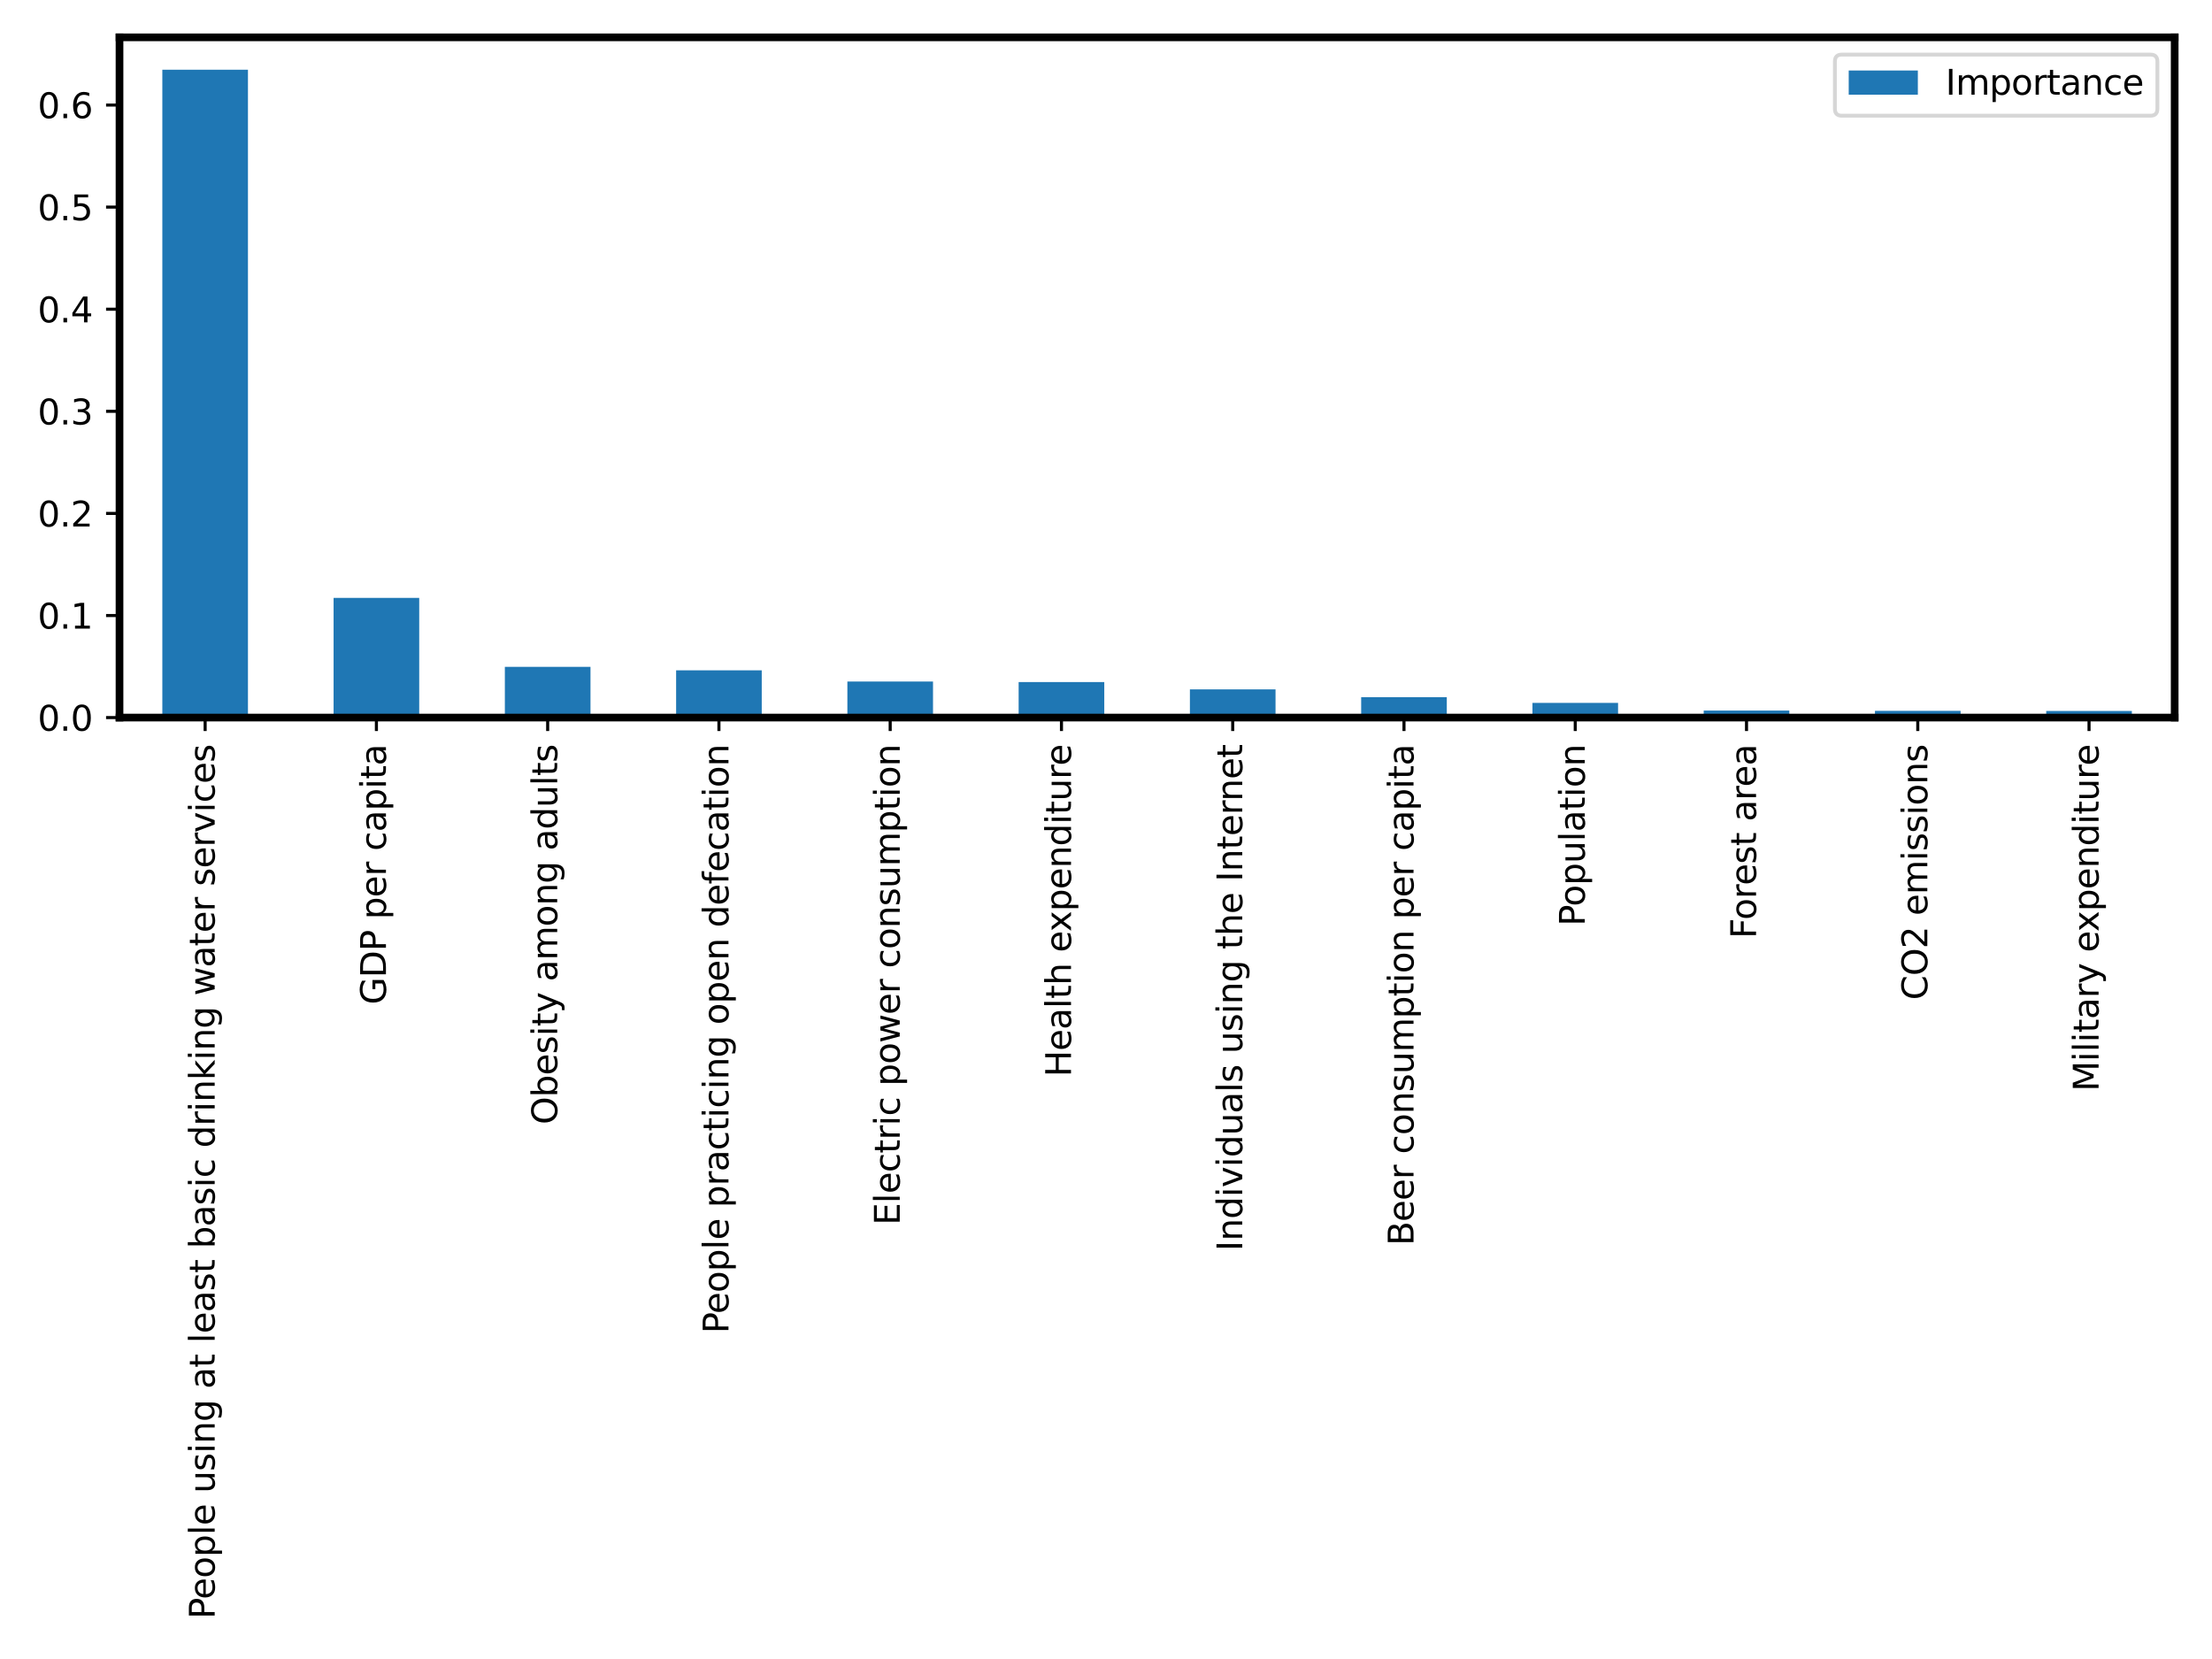 <?xml version="1.0" encoding="utf-8" standalone="no"?>
<!DOCTYPE svg PUBLIC "-//W3C//DTD SVG 1.1//EN"
  "http://www.w3.org/Graphics/SVG/1.1/DTD/svg11.dtd">
<svg xmlns:xlink="http://www.w3.org/1999/xlink" width="576pt" height="432pt" viewBox="0 0 576 432" xmlns="http://www.w3.org/2000/svg" version="1.1">
 <defs>
  <style type="text/css">*{stroke-linejoin: round; stroke-linecap: butt}</style>
 </defs>
 <g id="figure_1">
  <g id="patch_1">
   <path d="M 0 432 
L 576 432 
L 576 0 
L 0 0 
z
" style="fill: #ffffff"/>
  </g>
  <g id="axes_1">
   <g id="patch_2">
    <path d="M 31.12 186.86 
L 566.28 186.86 
L 566.28 9.72 
L 31.12 9.72 
z
" style="fill: #ffffff"/>
   </g>
   <g id="patch_3">
    <path d="M 42.269 186.86 
L 64.567 186.86 
L 64.567 18.155 
L 42.269 18.155 
z
" clip-path="url(#pee3c663d74)" style="fill: #1f77b4"/>
   </g>
   <g id="patch_4">
    <path d="M 86.866 186.86 
L 109.164 186.86 
L 109.164 155.69 
L 86.866 155.69 
z
" clip-path="url(#pee3c663d74)" style="fill: #1f77b4"/>
   </g>
   <g id="patch_5">
    <path d="M 131.463 186.86 
L 153.761 186.86 
L 153.761 173.649 
L 131.463 173.649 
z
" clip-path="url(#pee3c663d74)" style="fill: #1f77b4"/>
   </g>
   <g id="patch_6">
    <path d="M 176.059 186.86 
L 198.357 186.86 
L 198.357 174.557 
L 176.059 174.557 
z
" clip-path="url(#pee3c663d74)" style="fill: #1f77b4"/>
   </g>
   <g id="patch_7">
    <path d="M 220.656 186.86 
L 242.954 186.86 
L 242.954 177.474 
L 220.656 177.474 
z
" clip-path="url(#pee3c663d74)" style="fill: #1f77b4"/>
   </g>
   <g id="patch_8">
    <path d="M 265.252 186.86 
L 287.551 186.86 
L 287.551 177.615 
L 265.252 177.615 
z
" clip-path="url(#pee3c663d74)" style="fill: #1f77b4"/>
   </g>
   <g id="patch_9">
    <path d="M 309.849 186.86 
L 332.147 186.86 
L 332.147 179.507 
L 309.849 179.507 
z
" clip-path="url(#pee3c663d74)" style="fill: #1f77b4"/>
   </g>
   <g id="patch_10">
    <path d="M 354.446 186.86 
L 376.744 186.86 
L 376.744 181.537 
L 354.446 181.537 
z
" clip-path="url(#pee3c663d74)" style="fill: #1f77b4"/>
   </g>
   <g id="patch_11">
    <path d="M 399.043 186.86 
L 421.341 186.86 
L 421.341 183.026 
L 399.043 183.026 
z
" clip-path="url(#pee3c663d74)" style="fill: #1f77b4"/>
   </g>
   <g id="patch_12">
    <path d="M 443.639 186.86 
L 465.938 186.86 
L 465.938 185.028 
L 443.639 185.028 
z
" clip-path="url(#pee3c663d74)" style="fill: #1f77b4"/>
   </g>
   <g id="patch_13">
    <path d="M 488.236 186.86 
L 510.534 186.86 
L 510.534 185.106 
L 488.236 185.106 
z
" clip-path="url(#pee3c663d74)" style="fill: #1f77b4"/>
   </g>
   <g id="patch_14">
    <path d="M 532.832 186.86 
L 555.131 186.86 
L 555.131 185.126 
L 532.832 185.126 
z
" clip-path="url(#pee3c663d74)" style="fill: #1f77b4"/>
   </g>
   <g id="matplotlib.axis_1">
    <g id="xtick_1">
     <g id="line2d_1">
      <defs>
       <path id="m56420c7152" d="M 0 0 
L 0 3.5 
" style="stroke: #000000; stroke-width: 0.8"/>
      </defs>
      <g>
       <use xlink:href="#m56420c7152" x="53.418" y="186.86" style="stroke: #000000; stroke-width: 0.8"/>
      </g>
     </g>
     <g id="text_1">
      <!-- People using at least basic drinking water services -->
      <g transform="translate(55.902 421.585) rotate(-90) scale(0.09 -0.09)">
       <defs>
        <path id="DejaVuSans-50" d="M 1259 4147 
L 1259 2394 
L 2053 2394 
Q 2494 2394 2734 2622 
Q 2975 2850 2975 3272 
Q 2975 3691 2734 3919 
Q 2494 4147 2053 4147 
L 1259 4147 
z
M 628 4666 
L 2053 4666 
Q 2838 4666 3239 4311 
Q 3641 3956 3641 3272 
Q 3641 2581 3239 2228 
Q 2838 1875 2053 1875 
L 1259 1875 
L 1259 0 
L 628 0 
L 628 4666 
z
" transform="scale(0.016)"/>
        <path id="DejaVuSans-65" d="M 3597 1894 
L 3597 1613 
L 953 1613 
Q 991 1019 1311 708 
Q 1631 397 2203 397 
Q 2534 397 2845 478 
Q 3156 559 3463 722 
L 3463 178 
Q 3153 47 2828 -22 
Q 2503 -91 2169 -91 
Q 1331 -91 842 396 
Q 353 884 353 1716 
Q 353 2575 817 3079 
Q 1281 3584 2069 3584 
Q 2775 3584 3186 3129 
Q 3597 2675 3597 1894 
z
M 3022 2063 
Q 3016 2534 2758 2815 
Q 2500 3097 2075 3097 
Q 1594 3097 1305 2825 
Q 1016 2553 972 2059 
L 3022 2063 
z
" transform="scale(0.016)"/>
        <path id="DejaVuSans-6f" d="M 1959 3097 
Q 1497 3097 1228 2736 
Q 959 2375 959 1747 
Q 959 1119 1226 758 
Q 1494 397 1959 397 
Q 2419 397 2687 759 
Q 2956 1122 2956 1747 
Q 2956 2369 2687 2733 
Q 2419 3097 1959 3097 
z
M 1959 3584 
Q 2709 3584 3137 3096 
Q 3566 2609 3566 1747 
Q 3566 888 3137 398 
Q 2709 -91 1959 -91 
Q 1206 -91 779 398 
Q 353 888 353 1747 
Q 353 2609 779 3096 
Q 1206 3584 1959 3584 
z
" transform="scale(0.016)"/>
        <path id="DejaVuSans-70" d="M 1159 525 
L 1159 -1331 
L 581 -1331 
L 581 3500 
L 1159 3500 
L 1159 2969 
Q 1341 3281 1617 3432 
Q 1894 3584 2278 3584 
Q 2916 3584 3314 3078 
Q 3713 2572 3713 1747 
Q 3713 922 3314 415 
Q 2916 -91 2278 -91 
Q 1894 -91 1617 61 
Q 1341 213 1159 525 
z
M 3116 1747 
Q 3116 2381 2855 2742 
Q 2594 3103 2138 3103 
Q 1681 3103 1420 2742 
Q 1159 2381 1159 1747 
Q 1159 1113 1420 752 
Q 1681 391 2138 391 
Q 2594 391 2855 752 
Q 3116 1113 3116 1747 
z
" transform="scale(0.016)"/>
        <path id="DejaVuSans-6c" d="M 603 4863 
L 1178 4863 
L 1178 0 
L 603 0 
L 603 4863 
z
" transform="scale(0.016)"/>
        <path id="DejaVuSans-20" transform="scale(0.016)"/>
        <path id="DejaVuSans-75" d="M 544 1381 
L 544 3500 
L 1119 3500 
L 1119 1403 
Q 1119 906 1312 657 
Q 1506 409 1894 409 
Q 2359 409 2629 706 
Q 2900 1003 2900 1516 
L 2900 3500 
L 3475 3500 
L 3475 0 
L 2900 0 
L 2900 538 
Q 2691 219 2414 64 
Q 2138 -91 1772 -91 
Q 1169 -91 856 284 
Q 544 659 544 1381 
z
M 1991 3584 
L 1991 3584 
z
" transform="scale(0.016)"/>
        <path id="DejaVuSans-73" d="M 2834 3397 
L 2834 2853 
Q 2591 2978 2328 3040 
Q 2066 3103 1784 3103 
Q 1356 3103 1142 2972 
Q 928 2841 928 2578 
Q 928 2378 1081 2264 
Q 1234 2150 1697 2047 
L 1894 2003 
Q 2506 1872 2764 1633 
Q 3022 1394 3022 966 
Q 3022 478 2636 193 
Q 2250 -91 1575 -91 
Q 1294 -91 989 -36 
Q 684 19 347 128 
L 347 722 
Q 666 556 975 473 
Q 1284 391 1588 391 
Q 1994 391 2212 530 
Q 2431 669 2431 922 
Q 2431 1156 2273 1281 
Q 2116 1406 1581 1522 
L 1381 1569 
Q 847 1681 609 1914 
Q 372 2147 372 2553 
Q 372 3047 722 3315 
Q 1072 3584 1716 3584 
Q 2034 3584 2315 3537 
Q 2597 3491 2834 3397 
z
" transform="scale(0.016)"/>
        <path id="DejaVuSans-69" d="M 603 3500 
L 1178 3500 
L 1178 0 
L 603 0 
L 603 3500 
z
M 603 4863 
L 1178 4863 
L 1178 4134 
L 603 4134 
L 603 4863 
z
" transform="scale(0.016)"/>
        <path id="DejaVuSans-6e" d="M 3513 2113 
L 3513 0 
L 2938 0 
L 2938 2094 
Q 2938 2591 2744 2837 
Q 2550 3084 2163 3084 
Q 1697 3084 1428 2787 
Q 1159 2491 1159 1978 
L 1159 0 
L 581 0 
L 581 3500 
L 1159 3500 
L 1159 2956 
Q 1366 3272 1645 3428 
Q 1925 3584 2291 3584 
Q 2894 3584 3203 3211 
Q 3513 2838 3513 2113 
z
" transform="scale(0.016)"/>
        <path id="DejaVuSans-67" d="M 2906 1791 
Q 2906 2416 2648 2759 
Q 2391 3103 1925 3103 
Q 1463 3103 1205 2759 
Q 947 2416 947 1791 
Q 947 1169 1205 825 
Q 1463 481 1925 481 
Q 2391 481 2648 825 
Q 2906 1169 2906 1791 
z
M 3481 434 
Q 3481 -459 3084 -895 
Q 2688 -1331 1869 -1331 
Q 1566 -1331 1297 -1286 
Q 1028 -1241 775 -1147 
L 775 -588 
Q 1028 -725 1275 -790 
Q 1522 -856 1778 -856 
Q 2344 -856 2625 -561 
Q 2906 -266 2906 331 
L 2906 616 
Q 2728 306 2450 153 
Q 2172 0 1784 0 
Q 1141 0 747 490 
Q 353 981 353 1791 
Q 353 2603 747 3093 
Q 1141 3584 1784 3584 
Q 2172 3584 2450 3431 
Q 2728 3278 2906 2969 
L 2906 3500 
L 3481 3500 
L 3481 434 
z
" transform="scale(0.016)"/>
        <path id="DejaVuSans-61" d="M 2194 1759 
Q 1497 1759 1228 1600 
Q 959 1441 959 1056 
Q 959 750 1161 570 
Q 1363 391 1709 391 
Q 2188 391 2477 730 
Q 2766 1069 2766 1631 
L 2766 1759 
L 2194 1759 
z
M 3341 1997 
L 3341 0 
L 2766 0 
L 2766 531 
Q 2569 213 2275 61 
Q 1981 -91 1556 -91 
Q 1019 -91 701 211 
Q 384 513 384 1019 
Q 384 1609 779 1909 
Q 1175 2209 1959 2209 
L 2766 2209 
L 2766 2266 
Q 2766 2663 2505 2880 
Q 2244 3097 1772 3097 
Q 1472 3097 1187 3025 
Q 903 2953 641 2809 
L 641 3341 
Q 956 3463 1253 3523 
Q 1550 3584 1831 3584 
Q 2591 3584 2966 3190 
Q 3341 2797 3341 1997 
z
" transform="scale(0.016)"/>
        <path id="DejaVuSans-74" d="M 1172 4494 
L 1172 3500 
L 2356 3500 
L 2356 3053 
L 1172 3053 
L 1172 1153 
Q 1172 725 1289 603 
Q 1406 481 1766 481 
L 2356 481 
L 2356 0 
L 1766 0 
Q 1100 0 847 248 
Q 594 497 594 1153 
L 594 3053 
L 172 3053 
L 172 3500 
L 594 3500 
L 594 4494 
L 1172 4494 
z
" transform="scale(0.016)"/>
        <path id="DejaVuSans-62" d="M 3116 1747 
Q 3116 2381 2855 2742 
Q 2594 3103 2138 3103 
Q 1681 3103 1420 2742 
Q 1159 2381 1159 1747 
Q 1159 1113 1420 752 
Q 1681 391 2138 391 
Q 2594 391 2855 752 
Q 3116 1113 3116 1747 
z
M 1159 2969 
Q 1341 3281 1617 3432 
Q 1894 3584 2278 3584 
Q 2916 3584 3314 3078 
Q 3713 2572 3713 1747 
Q 3713 922 3314 415 
Q 2916 -91 2278 -91 
Q 1894 -91 1617 61 
Q 1341 213 1159 525 
L 1159 0 
L 581 0 
L 581 4863 
L 1159 4863 
L 1159 2969 
z
" transform="scale(0.016)"/>
        <path id="DejaVuSans-63" d="M 3122 3366 
L 3122 2828 
Q 2878 2963 2633 3030 
Q 2388 3097 2138 3097 
Q 1578 3097 1268 2742 
Q 959 2388 959 1747 
Q 959 1106 1268 751 
Q 1578 397 2138 397 
Q 2388 397 2633 464 
Q 2878 531 3122 666 
L 3122 134 
Q 2881 22 2623 -34 
Q 2366 -91 2075 -91 
Q 1284 -91 818 406 
Q 353 903 353 1747 
Q 353 2603 823 3093 
Q 1294 3584 2113 3584 
Q 2378 3584 2631 3529 
Q 2884 3475 3122 3366 
z
" transform="scale(0.016)"/>
        <path id="DejaVuSans-64" d="M 2906 2969 
L 2906 4863 
L 3481 4863 
L 3481 0 
L 2906 0 
L 2906 525 
Q 2725 213 2448 61 
Q 2172 -91 1784 -91 
Q 1150 -91 751 415 
Q 353 922 353 1747 
Q 353 2572 751 3078 
Q 1150 3584 1784 3584 
Q 2172 3584 2448 3432 
Q 2725 3281 2906 2969 
z
M 947 1747 
Q 947 1113 1208 752 
Q 1469 391 1925 391 
Q 2381 391 2643 752 
Q 2906 1113 2906 1747 
Q 2906 2381 2643 2742 
Q 2381 3103 1925 3103 
Q 1469 3103 1208 2742 
Q 947 2381 947 1747 
z
" transform="scale(0.016)"/>
        <path id="DejaVuSans-72" d="M 2631 2963 
Q 2534 3019 2420 3045 
Q 2306 3072 2169 3072 
Q 1681 3072 1420 2755 
Q 1159 2438 1159 1844 
L 1159 0 
L 581 0 
L 581 3500 
L 1159 3500 
L 1159 2956 
Q 1341 3275 1631 3429 
Q 1922 3584 2338 3584 
Q 2397 3584 2469 3576 
Q 2541 3569 2628 3553 
L 2631 2963 
z
" transform="scale(0.016)"/>
        <path id="DejaVuSans-6b" d="M 581 4863 
L 1159 4863 
L 1159 1991 
L 2875 3500 
L 3609 3500 
L 1753 1863 
L 3688 0 
L 2938 0 
L 1159 1709 
L 1159 0 
L 581 0 
L 581 4863 
z
" transform="scale(0.016)"/>
        <path id="DejaVuSans-77" d="M 269 3500 
L 844 3500 
L 1563 769 
L 2278 3500 
L 2956 3500 
L 3675 769 
L 4391 3500 
L 4966 3500 
L 4050 0 
L 3372 0 
L 2619 2869 
L 1863 0 
L 1184 0 
L 269 3500 
z
" transform="scale(0.016)"/>
        <path id="DejaVuSans-76" d="M 191 3500 
L 800 3500 
L 1894 563 
L 2988 3500 
L 3597 3500 
L 2284 0 
L 1503 0 
L 191 3500 
z
" transform="scale(0.016)"/>
       </defs>
       <use xlink:href="#DejaVuSans-50"/>
       <use xlink:href="#DejaVuSans-65" x="56.678"/>
       <use xlink:href="#DejaVuSans-6f" x="118.201"/>
       <use xlink:href="#DejaVuSans-70" x="179.383"/>
       <use xlink:href="#DejaVuSans-6c" x="242.859"/>
       <use xlink:href="#DejaVuSans-65" x="270.643"/>
       <use xlink:href="#DejaVuSans-20" x="332.166"/>
       <use xlink:href="#DejaVuSans-75" x="363.953"/>
       <use xlink:href="#DejaVuSans-73" x="427.332"/>
       <use xlink:href="#DejaVuSans-69" x="479.432"/>
       <use xlink:href="#DejaVuSans-6e" x="507.215"/>
       <use xlink:href="#DejaVuSans-67" x="570.594"/>
       <use xlink:href="#DejaVuSans-20" x="634.07"/>
       <use xlink:href="#DejaVuSans-61" x="665.857"/>
       <use xlink:href="#DejaVuSans-74" x="727.137"/>
       <use xlink:href="#DejaVuSans-20" x="766.346"/>
       <use xlink:href="#DejaVuSans-6c" x="798.133"/>
       <use xlink:href="#DejaVuSans-65" x="825.916"/>
       <use xlink:href="#DejaVuSans-61" x="887.439"/>
       <use xlink:href="#DejaVuSans-73" x="948.719"/>
       <use xlink:href="#DejaVuSans-74" x="1000.818"/>
       <use xlink:href="#DejaVuSans-20" x="1040.027"/>
       <use xlink:href="#DejaVuSans-62" x="1071.814"/>
       <use xlink:href="#DejaVuSans-61" x="1135.291"/>
       <use xlink:href="#DejaVuSans-73" x="1196.57"/>
       <use xlink:href="#DejaVuSans-69" x="1248.67"/>
       <use xlink:href="#DejaVuSans-63" x="1276.453"/>
       <use xlink:href="#DejaVuSans-20" x="1331.434"/>
       <use xlink:href="#DejaVuSans-64" x="1363.221"/>
       <use xlink:href="#DejaVuSans-72" x="1426.697"/>
       <use xlink:href="#DejaVuSans-69" x="1467.811"/>
       <use xlink:href="#DejaVuSans-6e" x="1495.594"/>
       <use xlink:href="#DejaVuSans-6b" x="1558.973"/>
       <use xlink:href="#DejaVuSans-69" x="1616.883"/>
       <use xlink:href="#DejaVuSans-6e" x="1644.666"/>
       <use xlink:href="#DejaVuSans-67" x="1708.045"/>
       <use xlink:href="#DejaVuSans-20" x="1771.521"/>
       <use xlink:href="#DejaVuSans-77" x="1803.309"/>
       <use xlink:href="#DejaVuSans-61" x="1885.096"/>
       <use xlink:href="#DejaVuSans-74" x="1946.375"/>
       <use xlink:href="#DejaVuSans-65" x="1985.584"/>
       <use xlink:href="#DejaVuSans-72" x="2047.107"/>
       <use xlink:href="#DejaVuSans-20" x="2088.221"/>
       <use xlink:href="#DejaVuSans-73" x="2120.008"/>
       <use xlink:href="#DejaVuSans-65" x="2172.107"/>
       <use xlink:href="#DejaVuSans-72" x="2233.631"/>
       <use xlink:href="#DejaVuSans-76" x="2274.744"/>
       <use xlink:href="#DejaVuSans-69" x="2333.924"/>
       <use xlink:href="#DejaVuSans-63" x="2361.707"/>
       <use xlink:href="#DejaVuSans-65" x="2416.688"/>
       <use xlink:href="#DejaVuSans-73" x="2478.211"/>
      </g>
     </g>
    </g>
    <g id="xtick_2">
     <g id="line2d_2">
      <g>
       <use xlink:href="#m56420c7152" x="98.015" y="186.86" style="stroke: #000000; stroke-width: 0.8"/>
      </g>
     </g>
     <g id="text_2">
      <!-- GDP per capita -->
      <g transform="translate(100.498 261.584) rotate(-90) scale(0.09 -0.09)">
       <defs>
        <path id="DejaVuSans-47" d="M 3809 666 
L 3809 1919 
L 2778 1919 
L 2778 2438 
L 4434 2438 
L 4434 434 
Q 4069 175 3628 42 
Q 3188 -91 2688 -91 
Q 1594 -91 976 548 
Q 359 1188 359 2328 
Q 359 3472 976 4111 
Q 1594 4750 2688 4750 
Q 3144 4750 3555 4637 
Q 3966 4525 4313 4306 
L 4313 3634 
Q 3963 3931 3569 4081 
Q 3175 4231 2741 4231 
Q 1884 4231 1454 3753 
Q 1025 3275 1025 2328 
Q 1025 1384 1454 906 
Q 1884 428 2741 428 
Q 3075 428 3337 486 
Q 3600 544 3809 666 
z
" transform="scale(0.016)"/>
        <path id="DejaVuSans-44" d="M 1259 4147 
L 1259 519 
L 2022 519 
Q 2988 519 3436 956 
Q 3884 1394 3884 2338 
Q 3884 3275 3436 3711 
Q 2988 4147 2022 4147 
L 1259 4147 
z
M 628 4666 
L 1925 4666 
Q 3281 4666 3915 4102 
Q 4550 3538 4550 2338 
Q 4550 1131 3912 565 
Q 3275 0 1925 0 
L 628 0 
L 628 4666 
z
" transform="scale(0.016)"/>
       </defs>
       <use xlink:href="#DejaVuSans-47"/>
       <use xlink:href="#DejaVuSans-44" x="77.49"/>
       <use xlink:href="#DejaVuSans-50" x="154.492"/>
       <use xlink:href="#DejaVuSans-20" x="214.795"/>
       <use xlink:href="#DejaVuSans-70" x="246.582"/>
       <use xlink:href="#DejaVuSans-65" x="310.059"/>
       <use xlink:href="#DejaVuSans-72" x="371.582"/>
       <use xlink:href="#DejaVuSans-20" x="412.695"/>
       <use xlink:href="#DejaVuSans-63" x="444.482"/>
       <use xlink:href="#DejaVuSans-61" x="499.463"/>
       <use xlink:href="#DejaVuSans-70" x="560.742"/>
       <use xlink:href="#DejaVuSans-69" x="624.219"/>
       <use xlink:href="#DejaVuSans-74" x="652.002"/>
       <use xlink:href="#DejaVuSans-61" x="691.211"/>
      </g>
     </g>
    </g>
    <g id="xtick_3">
     <g id="line2d_3">
      <g>
       <use xlink:href="#m56420c7152" x="142.612" y="186.86" style="stroke: #000000; stroke-width: 0.8"/>
      </g>
     </g>
     <g id="text_3">
      <!-- Obesity among adults -->
      <g transform="translate(145.095 292.816) rotate(-90) scale(0.09 -0.09)">
       <defs>
        <path id="DejaVuSans-4f" d="M 2522 4238 
Q 1834 4238 1429 3725 
Q 1025 3213 1025 2328 
Q 1025 1447 1429 934 
Q 1834 422 2522 422 
Q 3209 422 3611 934 
Q 4013 1447 4013 2328 
Q 4013 3213 3611 3725 
Q 3209 4238 2522 4238 
z
M 2522 4750 
Q 3503 4750 4090 4092 
Q 4678 3434 4678 2328 
Q 4678 1225 4090 567 
Q 3503 -91 2522 -91 
Q 1538 -91 948 565 
Q 359 1222 359 2328 
Q 359 3434 948 4092 
Q 1538 4750 2522 4750 
z
" transform="scale(0.016)"/>
        <path id="DejaVuSans-79" d="M 2059 -325 
Q 1816 -950 1584 -1140 
Q 1353 -1331 966 -1331 
L 506 -1331 
L 506 -850 
L 844 -850 
Q 1081 -850 1212 -737 
Q 1344 -625 1503 -206 
L 1606 56 
L 191 3500 
L 800 3500 
L 1894 763 
L 2988 3500 
L 3597 3500 
L 2059 -325 
z
" transform="scale(0.016)"/>
        <path id="DejaVuSans-6d" d="M 3328 2828 
Q 3544 3216 3844 3400 
Q 4144 3584 4550 3584 
Q 5097 3584 5394 3201 
Q 5691 2819 5691 2113 
L 5691 0 
L 5113 0 
L 5113 2094 
Q 5113 2597 4934 2840 
Q 4756 3084 4391 3084 
Q 3944 3084 3684 2787 
Q 3425 2491 3425 1978 
L 3425 0 
L 2847 0 
L 2847 2094 
Q 2847 2600 2669 2842 
Q 2491 3084 2119 3084 
Q 1678 3084 1418 2786 
Q 1159 2488 1159 1978 
L 1159 0 
L 581 0 
L 581 3500 
L 1159 3500 
L 1159 2956 
Q 1356 3278 1631 3431 
Q 1906 3584 2284 3584 
Q 2666 3584 2933 3390 
Q 3200 3197 3328 2828 
z
" transform="scale(0.016)"/>
       </defs>
       <use xlink:href="#DejaVuSans-4f"/>
       <use xlink:href="#DejaVuSans-62" x="78.711"/>
       <use xlink:href="#DejaVuSans-65" x="142.188"/>
       <use xlink:href="#DejaVuSans-73" x="203.711"/>
       <use xlink:href="#DejaVuSans-69" x="255.811"/>
       <use xlink:href="#DejaVuSans-74" x="283.594"/>
       <use xlink:href="#DejaVuSans-79" x="322.803"/>
       <use xlink:href="#DejaVuSans-20" x="381.982"/>
       <use xlink:href="#DejaVuSans-61" x="413.77"/>
       <use xlink:href="#DejaVuSans-6d" x="475.049"/>
       <use xlink:href="#DejaVuSans-6f" x="572.461"/>
       <use xlink:href="#DejaVuSans-6e" x="633.643"/>
       <use xlink:href="#DejaVuSans-67" x="697.021"/>
       <use xlink:href="#DejaVuSans-20" x="760.498"/>
       <use xlink:href="#DejaVuSans-61" x="792.285"/>
       <use xlink:href="#DejaVuSans-64" x="853.564"/>
       <use xlink:href="#DejaVuSans-75" x="917.041"/>
       <use xlink:href="#DejaVuSans-6c" x="980.42"/>
       <use xlink:href="#DejaVuSans-74" x="1008.203"/>
       <use xlink:href="#DejaVuSans-73" x="1047.412"/>
      </g>
     </g>
    </g>
    <g id="xtick_4">
     <g id="line2d_4">
      <g>
       <use xlink:href="#m56420c7152" x="187.208" y="186.86" style="stroke: #000000; stroke-width: 0.8"/>
      </g>
     </g>
     <g id="text_4">
      <!-- People practicing open defecation -->
      <g transform="translate(189.692 347.233) rotate(-90) scale(0.09 -0.09)">
       <defs>
        <path id="DejaVuSans-66" d="M 2375 4863 
L 2375 4384 
L 1825 4384 
Q 1516 4384 1395 4259 
Q 1275 4134 1275 3809 
L 1275 3500 
L 2222 3500 
L 2222 3053 
L 1275 3053 
L 1275 0 
L 697 0 
L 697 3053 
L 147 3053 
L 147 3500 
L 697 3500 
L 697 3744 
Q 697 4328 969 4595 
Q 1241 4863 1831 4863 
L 2375 4863 
z
" transform="scale(0.016)"/>
       </defs>
       <use xlink:href="#DejaVuSans-50"/>
       <use xlink:href="#DejaVuSans-65" x="56.678"/>
       <use xlink:href="#DejaVuSans-6f" x="118.201"/>
       <use xlink:href="#DejaVuSans-70" x="179.383"/>
       <use xlink:href="#DejaVuSans-6c" x="242.859"/>
       <use xlink:href="#DejaVuSans-65" x="270.643"/>
       <use xlink:href="#DejaVuSans-20" x="332.166"/>
       <use xlink:href="#DejaVuSans-70" x="363.953"/>
       <use xlink:href="#DejaVuSans-72" x="427.43"/>
       <use xlink:href="#DejaVuSans-61" x="468.543"/>
       <use xlink:href="#DejaVuSans-63" x="529.822"/>
       <use xlink:href="#DejaVuSans-74" x="584.803"/>
       <use xlink:href="#DejaVuSans-69" x="624.012"/>
       <use xlink:href="#DejaVuSans-63" x="651.795"/>
       <use xlink:href="#DejaVuSans-69" x="706.775"/>
       <use xlink:href="#DejaVuSans-6e" x="734.559"/>
       <use xlink:href="#DejaVuSans-67" x="797.938"/>
       <use xlink:href="#DejaVuSans-20" x="861.414"/>
       <use xlink:href="#DejaVuSans-6f" x="893.201"/>
       <use xlink:href="#DejaVuSans-70" x="954.383"/>
       <use xlink:href="#DejaVuSans-65" x="1017.859"/>
       <use xlink:href="#DejaVuSans-6e" x="1079.383"/>
       <use xlink:href="#DejaVuSans-20" x="1142.762"/>
       <use xlink:href="#DejaVuSans-64" x="1174.549"/>
       <use xlink:href="#DejaVuSans-65" x="1238.025"/>
       <use xlink:href="#DejaVuSans-66" x="1299.549"/>
       <use xlink:href="#DejaVuSans-65" x="1334.754"/>
       <use xlink:href="#DejaVuSans-63" x="1396.277"/>
       <use xlink:href="#DejaVuSans-61" x="1451.258"/>
       <use xlink:href="#DejaVuSans-74" x="1512.537"/>
       <use xlink:href="#DejaVuSans-69" x="1551.746"/>
       <use xlink:href="#DejaVuSans-6f" x="1579.529"/>
       <use xlink:href="#DejaVuSans-6e" x="1640.711"/>
      </g>
     </g>
    </g>
    <g id="xtick_5">
     <g id="line2d_5">
      <g>
       <use xlink:href="#m56420c7152" x="231.805" y="186.86" style="stroke: #000000; stroke-width: 0.8"/>
      </g>
     </g>
     <g id="text_5">
      <!-- Electric power consumption -->
      <g transform="translate(234.288 319.02) rotate(-90) scale(0.09 -0.09)">
       <defs>
        <path id="DejaVuSans-45" d="M 628 4666 
L 3578 4666 
L 3578 4134 
L 1259 4134 
L 1259 2753 
L 3481 2753 
L 3481 2222 
L 1259 2222 
L 1259 531 
L 3634 531 
L 3634 0 
L 628 0 
L 628 4666 
z
" transform="scale(0.016)"/>
       </defs>
       <use xlink:href="#DejaVuSans-45"/>
       <use xlink:href="#DejaVuSans-6c" x="63.184"/>
       <use xlink:href="#DejaVuSans-65" x="90.967"/>
       <use xlink:href="#DejaVuSans-63" x="152.49"/>
       <use xlink:href="#DejaVuSans-74" x="207.471"/>
       <use xlink:href="#DejaVuSans-72" x="246.68"/>
       <use xlink:href="#DejaVuSans-69" x="287.793"/>
       <use xlink:href="#DejaVuSans-63" x="315.576"/>
       <use xlink:href="#DejaVuSans-20" x="370.557"/>
       <use xlink:href="#DejaVuSans-70" x="402.344"/>
       <use xlink:href="#DejaVuSans-6f" x="465.82"/>
       <use xlink:href="#DejaVuSans-77" x="527.002"/>
       <use xlink:href="#DejaVuSans-65" x="608.789"/>
       <use xlink:href="#DejaVuSans-72" x="670.312"/>
       <use xlink:href="#DejaVuSans-20" x="711.426"/>
       <use xlink:href="#DejaVuSans-63" x="743.213"/>
       <use xlink:href="#DejaVuSans-6f" x="798.193"/>
       <use xlink:href="#DejaVuSans-6e" x="859.375"/>
       <use xlink:href="#DejaVuSans-73" x="922.754"/>
       <use xlink:href="#DejaVuSans-75" x="974.854"/>
       <use xlink:href="#DejaVuSans-6d" x="1038.232"/>
       <use xlink:href="#DejaVuSans-70" x="1135.645"/>
       <use xlink:href="#DejaVuSans-74" x="1199.121"/>
       <use xlink:href="#DejaVuSans-69" x="1238.33"/>
       <use xlink:href="#DejaVuSans-6f" x="1266.113"/>
       <use xlink:href="#DejaVuSans-6e" x="1327.295"/>
      </g>
     </g>
    </g>
    <g id="xtick_6">
     <g id="line2d_6">
      <g>
       <use xlink:href="#m56420c7152" x="276.402" y="186.86" style="stroke: #000000; stroke-width: 0.8"/>
      </g>
     </g>
     <g id="text_6">
      <!-- Health expenditure -->
      <g transform="translate(278.885 280.418) rotate(-90) scale(0.09 -0.09)">
       <defs>
        <path id="DejaVuSans-48" d="M 628 4666 
L 1259 4666 
L 1259 2753 
L 3553 2753 
L 3553 4666 
L 4184 4666 
L 4184 0 
L 3553 0 
L 3553 2222 
L 1259 2222 
L 1259 0 
L 628 0 
L 628 4666 
z
" transform="scale(0.016)"/>
        <path id="DejaVuSans-68" d="M 3513 2113 
L 3513 0 
L 2938 0 
L 2938 2094 
Q 2938 2591 2744 2837 
Q 2550 3084 2163 3084 
Q 1697 3084 1428 2787 
Q 1159 2491 1159 1978 
L 1159 0 
L 581 0 
L 581 4863 
L 1159 4863 
L 1159 2956 
Q 1366 3272 1645 3428 
Q 1925 3584 2291 3584 
Q 2894 3584 3203 3211 
Q 3513 2838 3513 2113 
z
" transform="scale(0.016)"/>
        <path id="DejaVuSans-78" d="M 3513 3500 
L 2247 1797 
L 3578 0 
L 2900 0 
L 1881 1375 
L 863 0 
L 184 0 
L 1544 1831 
L 300 3500 
L 978 3500 
L 1906 2253 
L 2834 3500 
L 3513 3500 
z
" transform="scale(0.016)"/>
       </defs>
       <use xlink:href="#DejaVuSans-48"/>
       <use xlink:href="#DejaVuSans-65" x="75.195"/>
       <use xlink:href="#DejaVuSans-61" x="136.719"/>
       <use xlink:href="#DejaVuSans-6c" x="197.998"/>
       <use xlink:href="#DejaVuSans-74" x="225.781"/>
       <use xlink:href="#DejaVuSans-68" x="264.99"/>
       <use xlink:href="#DejaVuSans-20" x="328.369"/>
       <use xlink:href="#DejaVuSans-65" x="360.156"/>
       <use xlink:href="#DejaVuSans-78" x="419.93"/>
       <use xlink:href="#DejaVuSans-70" x="479.109"/>
       <use xlink:href="#DejaVuSans-65" x="542.586"/>
       <use xlink:href="#DejaVuSans-6e" x="604.109"/>
       <use xlink:href="#DejaVuSans-64" x="667.488"/>
       <use xlink:href="#DejaVuSans-69" x="730.965"/>
       <use xlink:href="#DejaVuSans-74" x="758.748"/>
       <use xlink:href="#DejaVuSans-75" x="797.957"/>
       <use xlink:href="#DejaVuSans-72" x="861.336"/>
       <use xlink:href="#DejaVuSans-65" x="900.199"/>
      </g>
     </g>
    </g>
    <g id="xtick_7">
     <g id="line2d_7">
      <g>
       <use xlink:href="#m56420c7152" x="320.998" y="186.86" style="stroke: #000000; stroke-width: 0.8"/>
      </g>
     </g>
     <g id="text_7">
      <!-- Individuals using the Internet -->
      <g transform="translate(323.482 325.779) rotate(-90) scale(0.09 -0.09)">
       <defs>
        <path id="DejaVuSans-49" d="M 628 4666 
L 1259 4666 
L 1259 0 
L 628 0 
L 628 4666 
z
" transform="scale(0.016)"/>
       </defs>
       <use xlink:href="#DejaVuSans-49"/>
       <use xlink:href="#DejaVuSans-6e" x="29.492"/>
       <use xlink:href="#DejaVuSans-64" x="92.871"/>
       <use xlink:href="#DejaVuSans-69" x="156.348"/>
       <use xlink:href="#DejaVuSans-76" x="184.131"/>
       <use xlink:href="#DejaVuSans-69" x="243.311"/>
       <use xlink:href="#DejaVuSans-64" x="271.094"/>
       <use xlink:href="#DejaVuSans-75" x="334.57"/>
       <use xlink:href="#DejaVuSans-61" x="397.949"/>
       <use xlink:href="#DejaVuSans-6c" x="459.229"/>
       <use xlink:href="#DejaVuSans-73" x="487.012"/>
       <use xlink:href="#DejaVuSans-20" x="539.111"/>
       <use xlink:href="#DejaVuSans-75" x="570.898"/>
       <use xlink:href="#DejaVuSans-73" x="634.277"/>
       <use xlink:href="#DejaVuSans-69" x="686.377"/>
       <use xlink:href="#DejaVuSans-6e" x="714.16"/>
       <use xlink:href="#DejaVuSans-67" x="777.539"/>
       <use xlink:href="#DejaVuSans-20" x="841.016"/>
       <use xlink:href="#DejaVuSans-74" x="872.803"/>
       <use xlink:href="#DejaVuSans-68" x="912.012"/>
       <use xlink:href="#DejaVuSans-65" x="975.391"/>
       <use xlink:href="#DejaVuSans-20" x="1036.914"/>
       <use xlink:href="#DejaVuSans-49" x="1068.701"/>
       <use xlink:href="#DejaVuSans-6e" x="1098.193"/>
       <use xlink:href="#DejaVuSans-74" x="1161.572"/>
       <use xlink:href="#DejaVuSans-65" x="1200.781"/>
       <use xlink:href="#DejaVuSans-72" x="1262.305"/>
       <use xlink:href="#DejaVuSans-6e" x="1301.668"/>
       <use xlink:href="#DejaVuSans-65" x="1365.047"/>
       <use xlink:href="#DejaVuSans-74" x="1426.57"/>
      </g>
     </g>
    </g>
    <g id="xtick_8">
     <g id="line2d_8">
      <g>
       <use xlink:href="#m56420c7152" x="365.595" y="186.86" style="stroke: #000000; stroke-width: 0.8"/>
      </g>
     </g>
     <g id="text_8">
      <!-- Beer consumption per capita -->
      <g transform="translate(368.078 324.335) rotate(-90) scale(0.09 -0.09)">
       <defs>
        <path id="DejaVuSans-42" d="M 1259 2228 
L 1259 519 
L 2272 519 
Q 2781 519 3026 730 
Q 3272 941 3272 1375 
Q 3272 1813 3026 2020 
Q 2781 2228 2272 2228 
L 1259 2228 
z
M 1259 4147 
L 1259 2741 
L 2194 2741 
Q 2656 2741 2882 2914 
Q 3109 3088 3109 3444 
Q 3109 3797 2882 3972 
Q 2656 4147 2194 4147 
L 1259 4147 
z
M 628 4666 
L 2241 4666 
Q 2963 4666 3353 4366 
Q 3744 4066 3744 3513 
Q 3744 3084 3544 2831 
Q 3344 2578 2956 2516 
Q 3422 2416 3680 2098 
Q 3938 1781 3938 1306 
Q 3938 681 3513 340 
Q 3088 0 2303 0 
L 628 0 
L 628 4666 
z
" transform="scale(0.016)"/>
       </defs>
       <use xlink:href="#DejaVuSans-42"/>
       <use xlink:href="#DejaVuSans-65" x="68.604"/>
       <use xlink:href="#DejaVuSans-65" x="130.127"/>
       <use xlink:href="#DejaVuSans-72" x="191.65"/>
       <use xlink:href="#DejaVuSans-20" x="232.764"/>
       <use xlink:href="#DejaVuSans-63" x="264.551"/>
       <use xlink:href="#DejaVuSans-6f" x="319.531"/>
       <use xlink:href="#DejaVuSans-6e" x="380.713"/>
       <use xlink:href="#DejaVuSans-73" x="444.092"/>
       <use xlink:href="#DejaVuSans-75" x="496.191"/>
       <use xlink:href="#DejaVuSans-6d" x="559.57"/>
       <use xlink:href="#DejaVuSans-70" x="656.982"/>
       <use xlink:href="#DejaVuSans-74" x="720.459"/>
       <use xlink:href="#DejaVuSans-69" x="759.668"/>
       <use xlink:href="#DejaVuSans-6f" x="787.451"/>
       <use xlink:href="#DejaVuSans-6e" x="848.633"/>
       <use xlink:href="#DejaVuSans-20" x="912.012"/>
       <use xlink:href="#DejaVuSans-70" x="943.799"/>
       <use xlink:href="#DejaVuSans-65" x="1007.275"/>
       <use xlink:href="#DejaVuSans-72" x="1068.799"/>
       <use xlink:href="#DejaVuSans-20" x="1109.912"/>
       <use xlink:href="#DejaVuSans-63" x="1141.699"/>
       <use xlink:href="#DejaVuSans-61" x="1196.68"/>
       <use xlink:href="#DejaVuSans-70" x="1257.959"/>
       <use xlink:href="#DejaVuSans-69" x="1321.436"/>
       <use xlink:href="#DejaVuSans-74" x="1349.219"/>
       <use xlink:href="#DejaVuSans-61" x="1388.428"/>
      </g>
     </g>
    </g>
    <g id="xtick_9">
     <g id="line2d_9">
      <g>
       <use xlink:href="#m56420c7152" x="410.192" y="186.86" style="stroke: #000000; stroke-width: 0.8"/>
      </g>
     </g>
     <g id="text_9">
      <!-- Population -->
      <g transform="translate(412.675 241.14) rotate(-90) scale(0.09 -0.09)">
       <use xlink:href="#DejaVuSans-50"/>
       <use xlink:href="#DejaVuSans-6f" x="56.678"/>
       <use xlink:href="#DejaVuSans-70" x="117.859"/>
       <use xlink:href="#DejaVuSans-75" x="181.336"/>
       <use xlink:href="#DejaVuSans-6c" x="244.715"/>
       <use xlink:href="#DejaVuSans-61" x="272.498"/>
       <use xlink:href="#DejaVuSans-74" x="333.777"/>
       <use xlink:href="#DejaVuSans-69" x="372.986"/>
       <use xlink:href="#DejaVuSans-6f" x="400.77"/>
       <use xlink:href="#DejaVuSans-6e" x="461.951"/>
      </g>
     </g>
    </g>
    <g id="xtick_10">
     <g id="line2d_10">
      <g>
       <use xlink:href="#m56420c7152" x="454.788" y="186.86" style="stroke: #000000; stroke-width: 0.8"/>
      </g>
     </g>
     <g id="text_10">
      <!-- Forest area -->
      <g transform="translate(457.272 244.395) rotate(-90) scale(0.09 -0.09)">
       <defs>
        <path id="DejaVuSans-46" d="M 628 4666 
L 3309 4666 
L 3309 4134 
L 1259 4134 
L 1259 2759 
L 3109 2759 
L 3109 2228 
L 1259 2228 
L 1259 0 
L 628 0 
L 628 4666 
z
" transform="scale(0.016)"/>
       </defs>
       <use xlink:href="#DejaVuSans-46"/>
       <use xlink:href="#DejaVuSans-6f" x="53.895"/>
       <use xlink:href="#DejaVuSans-72" x="115.076"/>
       <use xlink:href="#DejaVuSans-65" x="153.939"/>
       <use xlink:href="#DejaVuSans-73" x="215.463"/>
       <use xlink:href="#DejaVuSans-74" x="267.562"/>
       <use xlink:href="#DejaVuSans-20" x="306.771"/>
       <use xlink:href="#DejaVuSans-61" x="338.559"/>
       <use xlink:href="#DejaVuSans-72" x="399.838"/>
       <use xlink:href="#DejaVuSans-65" x="438.701"/>
       <use xlink:href="#DejaVuSans-61" x="500.225"/>
      </g>
     </g>
    </g>
    <g id="xtick_11">
     <g id="line2d_11">
      <g>
       <use xlink:href="#m56420c7152" x="499.385" y="186.86" style="stroke: #000000; stroke-width: 0.8"/>
      </g>
     </g>
     <g id="text_11">
      <!-- CO2 emissions -->
      <g transform="translate(501.868 260.397) rotate(-90) scale(0.09 -0.09)">
       <defs>
        <path id="DejaVuSans-43" d="M 4122 4306 
L 4122 3641 
Q 3803 3938 3442 4084 
Q 3081 4231 2675 4231 
Q 1875 4231 1450 3742 
Q 1025 3253 1025 2328 
Q 1025 1406 1450 917 
Q 1875 428 2675 428 
Q 3081 428 3442 575 
Q 3803 722 4122 1019 
L 4122 359 
Q 3791 134 3420 21 
Q 3050 -91 2638 -91 
Q 1578 -91 968 557 
Q 359 1206 359 2328 
Q 359 3453 968 4101 
Q 1578 4750 2638 4750 
Q 3056 4750 3426 4639 
Q 3797 4528 4122 4306 
z
" transform="scale(0.016)"/>
        <path id="DejaVuSans-32" d="M 1228 531 
L 3431 531 
L 3431 0 
L 469 0 
L 469 531 
Q 828 903 1448 1529 
Q 2069 2156 2228 2338 
Q 2531 2678 2651 2914 
Q 2772 3150 2772 3378 
Q 2772 3750 2511 3984 
Q 2250 4219 1831 4219 
Q 1534 4219 1204 4116 
Q 875 4013 500 3803 
L 500 4441 
Q 881 4594 1212 4672 
Q 1544 4750 1819 4750 
Q 2544 4750 2975 4387 
Q 3406 4025 3406 3419 
Q 3406 3131 3298 2873 
Q 3191 2616 2906 2266 
Q 2828 2175 2409 1742 
Q 1991 1309 1228 531 
z
" transform="scale(0.016)"/>
       </defs>
       <use xlink:href="#DejaVuSans-43"/>
       <use xlink:href="#DejaVuSans-4f" x="69.824"/>
       <use xlink:href="#DejaVuSans-32" x="148.535"/>
       <use xlink:href="#DejaVuSans-20" x="212.158"/>
       <use xlink:href="#DejaVuSans-65" x="243.945"/>
       <use xlink:href="#DejaVuSans-6d" x="305.469"/>
       <use xlink:href="#DejaVuSans-69" x="402.881"/>
       <use xlink:href="#DejaVuSans-73" x="430.664"/>
       <use xlink:href="#DejaVuSans-73" x="482.764"/>
       <use xlink:href="#DejaVuSans-69" x="534.863"/>
       <use xlink:href="#DejaVuSans-6f" x="562.646"/>
       <use xlink:href="#DejaVuSans-6e" x="623.828"/>
       <use xlink:href="#DejaVuSans-73" x="687.207"/>
      </g>
     </g>
    </g>
    <g id="xtick_12">
     <g id="line2d_12">
      <g>
       <use xlink:href="#m56420c7152" x="543.982" y="186.86" style="stroke: #000000; stroke-width: 0.8"/>
      </g>
     </g>
     <g id="text_12">
      <!-- Military expenditure -->
      <g transform="translate(546.465 284.2) rotate(-90) scale(0.09 -0.09)">
       <defs>
        <path id="DejaVuSans-4d" d="M 628 4666 
L 1569 4666 
L 2759 1491 
L 3956 4666 
L 4897 4666 
L 4897 0 
L 4281 0 
L 4281 4097 
L 3078 897 
L 2444 897 
L 1241 4097 
L 1241 0 
L 628 0 
L 628 4666 
z
" transform="scale(0.016)"/>
       </defs>
       <use xlink:href="#DejaVuSans-4d"/>
       <use xlink:href="#DejaVuSans-69" x="86.279"/>
       <use xlink:href="#DejaVuSans-6c" x="114.062"/>
       <use xlink:href="#DejaVuSans-69" x="141.846"/>
       <use xlink:href="#DejaVuSans-74" x="169.629"/>
       <use xlink:href="#DejaVuSans-61" x="208.838"/>
       <use xlink:href="#DejaVuSans-72" x="270.117"/>
       <use xlink:href="#DejaVuSans-79" x="311.23"/>
       <use xlink:href="#DejaVuSans-20" x="370.41"/>
       <use xlink:href="#DejaVuSans-65" x="402.197"/>
       <use xlink:href="#DejaVuSans-78" x="461.971"/>
       <use xlink:href="#DejaVuSans-70" x="521.15"/>
       <use xlink:href="#DejaVuSans-65" x="584.627"/>
       <use xlink:href="#DejaVuSans-6e" x="646.15"/>
       <use xlink:href="#DejaVuSans-64" x="709.529"/>
       <use xlink:href="#DejaVuSans-69" x="773.006"/>
       <use xlink:href="#DejaVuSans-74" x="800.789"/>
       <use xlink:href="#DejaVuSans-75" x="839.998"/>
       <use xlink:href="#DejaVuSans-72" x="903.377"/>
       <use xlink:href="#DejaVuSans-65" x="942.24"/>
      </g>
     </g>
    </g>
   </g>
   <g id="matplotlib.axis_2">
    <g id="ytick_1">
     <g id="line2d_13">
      <defs>
       <path id="mb32bed5b26" d="M 0 0 
L -3.5 0 
" style="stroke: #000000; stroke-width: 0.8"/>
      </defs>
      <g>
       <use xlink:href="#mb32bed5b26" x="31.12" y="186.86" style="stroke: #000000; stroke-width: 0.8"/>
      </g>
     </g>
     <g id="text_13">
      <!-- 0.0 -->
      <g transform="translate(9.807 190.279) scale(0.09 -0.09)">
       <defs>
        <path id="DejaVuSans-30" d="M 2034 4250 
Q 1547 4250 1301 3770 
Q 1056 3291 1056 2328 
Q 1056 1369 1301 889 
Q 1547 409 2034 409 
Q 2525 409 2770 889 
Q 3016 1369 3016 2328 
Q 3016 3291 2770 3770 
Q 2525 4250 2034 4250 
z
M 2034 4750 
Q 2819 4750 3233 4129 
Q 3647 3509 3647 2328 
Q 3647 1150 3233 529 
Q 2819 -91 2034 -91 
Q 1250 -91 836 529 
Q 422 1150 422 2328 
Q 422 3509 836 4129 
Q 1250 4750 2034 4750 
z
" transform="scale(0.016)"/>
        <path id="DejaVuSans-2e" d="M 684 794 
L 1344 794 
L 1344 0 
L 684 0 
L 684 794 
z
" transform="scale(0.016)"/>
       </defs>
       <use xlink:href="#DejaVuSans-30"/>
       <use xlink:href="#DejaVuSans-2e" x="63.623"/>
       <use xlink:href="#DejaVuSans-30" x="95.41"/>
      </g>
     </g>
    </g>
    <g id="ytick_2">
     <g id="line2d_14">
      <g>
       <use xlink:href="#mb32bed5b26" x="31.12" y="160.275" style="stroke: #000000; stroke-width: 0.8"/>
      </g>
     </g>
     <g id="text_14">
      <!-- 0.1 -->
      <g transform="translate(9.807 163.694) scale(0.09 -0.09)">
       <defs>
        <path id="DejaVuSans-31" d="M 794 531 
L 1825 531 
L 1825 4091 
L 703 3866 
L 703 4441 
L 1819 4666 
L 2450 4666 
L 2450 531 
L 3481 531 
L 3481 0 
L 794 0 
L 794 531 
z
" transform="scale(0.016)"/>
       </defs>
       <use xlink:href="#DejaVuSans-30"/>
       <use xlink:href="#DejaVuSans-2e" x="63.623"/>
       <use xlink:href="#DejaVuSans-31" x="95.41"/>
      </g>
     </g>
    </g>
    <g id="ytick_3">
     <g id="line2d_15">
      <g>
       <use xlink:href="#mb32bed5b26" x="31.12" y="133.69" style="stroke: #000000; stroke-width: 0.8"/>
      </g>
     </g>
     <g id="text_15">
      <!-- 0.2 -->
      <g transform="translate(9.807 137.109) scale(0.09 -0.09)">
       <use xlink:href="#DejaVuSans-30"/>
       <use xlink:href="#DejaVuSans-2e" x="63.623"/>
       <use xlink:href="#DejaVuSans-32" x="95.41"/>
      </g>
     </g>
    </g>
    <g id="ytick_4">
     <g id="line2d_16">
      <g>
       <use xlink:href="#mb32bed5b26" x="31.12" y="107.105" style="stroke: #000000; stroke-width: 0.8"/>
      </g>
     </g>
     <g id="text_16">
      <!-- 0.3 -->
      <g transform="translate(9.807 110.525) scale(0.09 -0.09)">
       <defs>
        <path id="DejaVuSans-33" d="M 2597 2516 
Q 3050 2419 3304 2112 
Q 3559 1806 3559 1356 
Q 3559 666 3084 287 
Q 2609 -91 1734 -91 
Q 1441 -91 1130 -33 
Q 819 25 488 141 
L 488 750 
Q 750 597 1062 519 
Q 1375 441 1716 441 
Q 2309 441 2620 675 
Q 2931 909 2931 1356 
Q 2931 1769 2642 2001 
Q 2353 2234 1838 2234 
L 1294 2234 
L 1294 2753 
L 1863 2753 
Q 2328 2753 2575 2939 
Q 2822 3125 2822 3475 
Q 2822 3834 2567 4026 
Q 2313 4219 1838 4219 
Q 1578 4219 1281 4162 
Q 984 4106 628 3988 
L 628 4550 
Q 988 4650 1302 4700 
Q 1616 4750 1894 4750 
Q 2613 4750 3031 4423 
Q 3450 4097 3450 3541 
Q 3450 3153 3228 2886 
Q 3006 2619 2597 2516 
z
" transform="scale(0.016)"/>
       </defs>
       <use xlink:href="#DejaVuSans-30"/>
       <use xlink:href="#DejaVuSans-2e" x="63.623"/>
       <use xlink:href="#DejaVuSans-33" x="95.41"/>
      </g>
     </g>
    </g>
    <g id="ytick_5">
     <g id="line2d_17">
      <g>
       <use xlink:href="#mb32bed5b26" x="31.12" y="80.52" style="stroke: #000000; stroke-width: 0.8"/>
      </g>
     </g>
     <g id="text_17">
      <!-- 0.4 -->
      <g transform="translate(9.807 83.94) scale(0.09 -0.09)">
       <defs>
        <path id="DejaVuSans-34" d="M 2419 4116 
L 825 1625 
L 2419 1625 
L 2419 4116 
z
M 2253 4666 
L 3047 4666 
L 3047 1625 
L 3713 1625 
L 3713 1100 
L 3047 1100 
L 3047 0 
L 2419 0 
L 2419 1100 
L 313 1100 
L 313 1709 
L 2253 4666 
z
" transform="scale(0.016)"/>
       </defs>
       <use xlink:href="#DejaVuSans-30"/>
       <use xlink:href="#DejaVuSans-2e" x="63.623"/>
       <use xlink:href="#DejaVuSans-34" x="95.41"/>
      </g>
     </g>
    </g>
    <g id="ytick_6">
     <g id="line2d_18">
      <g>
       <use xlink:href="#mb32bed5b26" x="31.12" y="53.935" style="stroke: #000000; stroke-width: 0.8"/>
      </g>
     </g>
     <g id="text_18">
      <!-- 0.5 -->
      <g transform="translate(9.807 57.355) scale(0.09 -0.09)">
       <defs>
        <path id="DejaVuSans-35" d="M 691 4666 
L 3169 4666 
L 3169 4134 
L 1269 4134 
L 1269 2991 
Q 1406 3038 1543 3061 
Q 1681 3084 1819 3084 
Q 2600 3084 3056 2656 
Q 3513 2228 3513 1497 
Q 3513 744 3044 326 
Q 2575 -91 1722 -91 
Q 1428 -91 1123 -41 
Q 819 9 494 109 
L 494 744 
Q 775 591 1075 516 
Q 1375 441 1709 441 
Q 2250 441 2565 725 
Q 2881 1009 2881 1497 
Q 2881 1984 2565 2268 
Q 2250 2553 1709 2553 
Q 1456 2553 1204 2497 
Q 953 2441 691 2322 
L 691 4666 
z
" transform="scale(0.016)"/>
       </defs>
       <use xlink:href="#DejaVuSans-30"/>
       <use xlink:href="#DejaVuSans-2e" x="63.623"/>
       <use xlink:href="#DejaVuSans-35" x="95.41"/>
      </g>
     </g>
    </g>
    <g id="ytick_7">
     <g id="line2d_19">
      <g>
       <use xlink:href="#mb32bed5b26" x="31.12" y="27.35" style="stroke: #000000; stroke-width: 0.8"/>
      </g>
     </g>
     <g id="text_19">
      <!-- 0.6 -->
      <g transform="translate(9.807 30.77) scale(0.09 -0.09)">
       <defs>
        <path id="DejaVuSans-36" d="M 2113 2584 
Q 1688 2584 1439 2293 
Q 1191 2003 1191 1497 
Q 1191 994 1439 701 
Q 1688 409 2113 409 
Q 2538 409 2786 701 
Q 3034 994 3034 1497 
Q 3034 2003 2786 2293 
Q 2538 2584 2113 2584 
z
M 3366 4563 
L 3366 3988 
Q 3128 4100 2886 4159 
Q 2644 4219 2406 4219 
Q 1781 4219 1451 3797 
Q 1122 3375 1075 2522 
Q 1259 2794 1537 2939 
Q 1816 3084 2150 3084 
Q 2853 3084 3261 2657 
Q 3669 2231 3669 1497 
Q 3669 778 3244 343 
Q 2819 -91 2113 -91 
Q 1303 -91 875 529 
Q 447 1150 447 2328 
Q 447 3434 972 4092 
Q 1497 4750 2381 4750 
Q 2619 4750 2861 4703 
Q 3103 4656 3366 4563 
z
" transform="scale(0.016)"/>
       </defs>
       <use xlink:href="#DejaVuSans-30"/>
       <use xlink:href="#DejaVuSans-2e" x="63.623"/>
       <use xlink:href="#DejaVuSans-36" x="95.41"/>
      </g>
     </g>
    </g>
   </g>
   <g id="patch_15">
    <path d="M 31.12 186.86 
L 31.12 9.72 
" style="fill: none; stroke: #000000; stroke-width: 2; stroke-linejoin: miter; stroke-linecap: square"/>
   </g>
   <g id="patch_16">
    <path d="M 566.28 186.86 
L 566.28 9.72 
" style="fill: none; stroke: #000000; stroke-width: 2; stroke-linejoin: miter; stroke-linecap: square"/>
   </g>
   <g id="patch_17">
    <path d="M 31.12 186.86 
L 566.28 186.86 
" style="fill: none; stroke: #000000; stroke-width: 2; stroke-linejoin: miter; stroke-linecap: square"/>
   </g>
   <g id="patch_18">
    <path d="M 31.12 9.72 
L 566.28 9.72 
" style="fill: none; stroke: #000000; stroke-width: 2; stroke-linejoin: miter; stroke-linecap: square"/>
   </g>
   <g id="legend_1">
    <g id="patch_19">
     <path d="M 479.604 30.13 
L 559.98 30.13 
Q 561.78 30.13 561.78 28.33 
L 561.78 16.02 
Q 561.78 14.22 559.98 14.22 
L 479.604 14.22 
Q 477.804 14.22 477.804 16.02 
L 477.804 28.33 
Q 477.804 30.13 479.604 30.13 
z
" style="fill: #ffffff; opacity: 0.8; stroke: #cccccc; stroke-linejoin: miter"/>
    </g>
    <g id="patch_20">
     <path d="M 481.404 24.659 
L 499.404 24.659 
L 499.404 18.359 
L 481.404 18.359 
z
" style="fill: #1f77b4"/>
    </g>
    <g id="text_20">
     <!-- Importance -->
     <g transform="translate(506.604 24.659) scale(0.09 -0.09)">
      <use xlink:href="#DejaVuSans-49"/>
      <use xlink:href="#DejaVuSans-6d" x="29.492"/>
      <use xlink:href="#DejaVuSans-70" x="126.904"/>
      <use xlink:href="#DejaVuSans-6f" x="190.381"/>
      <use xlink:href="#DejaVuSans-72" x="251.562"/>
      <use xlink:href="#DejaVuSans-74" x="292.676"/>
      <use xlink:href="#DejaVuSans-61" x="331.885"/>
      <use xlink:href="#DejaVuSans-6e" x="393.164"/>
      <use xlink:href="#DejaVuSans-63" x="456.543"/>
      <use xlink:href="#DejaVuSans-65" x="511.523"/>
     </g>
    </g>
   </g>
  </g>
 </g>
 <defs>
  <clipPath id="pee3c663d74">
   <rect x="31.12" y="9.72" width="535.16" height="177.14"/>
  </clipPath>
 </defs>
</svg>
